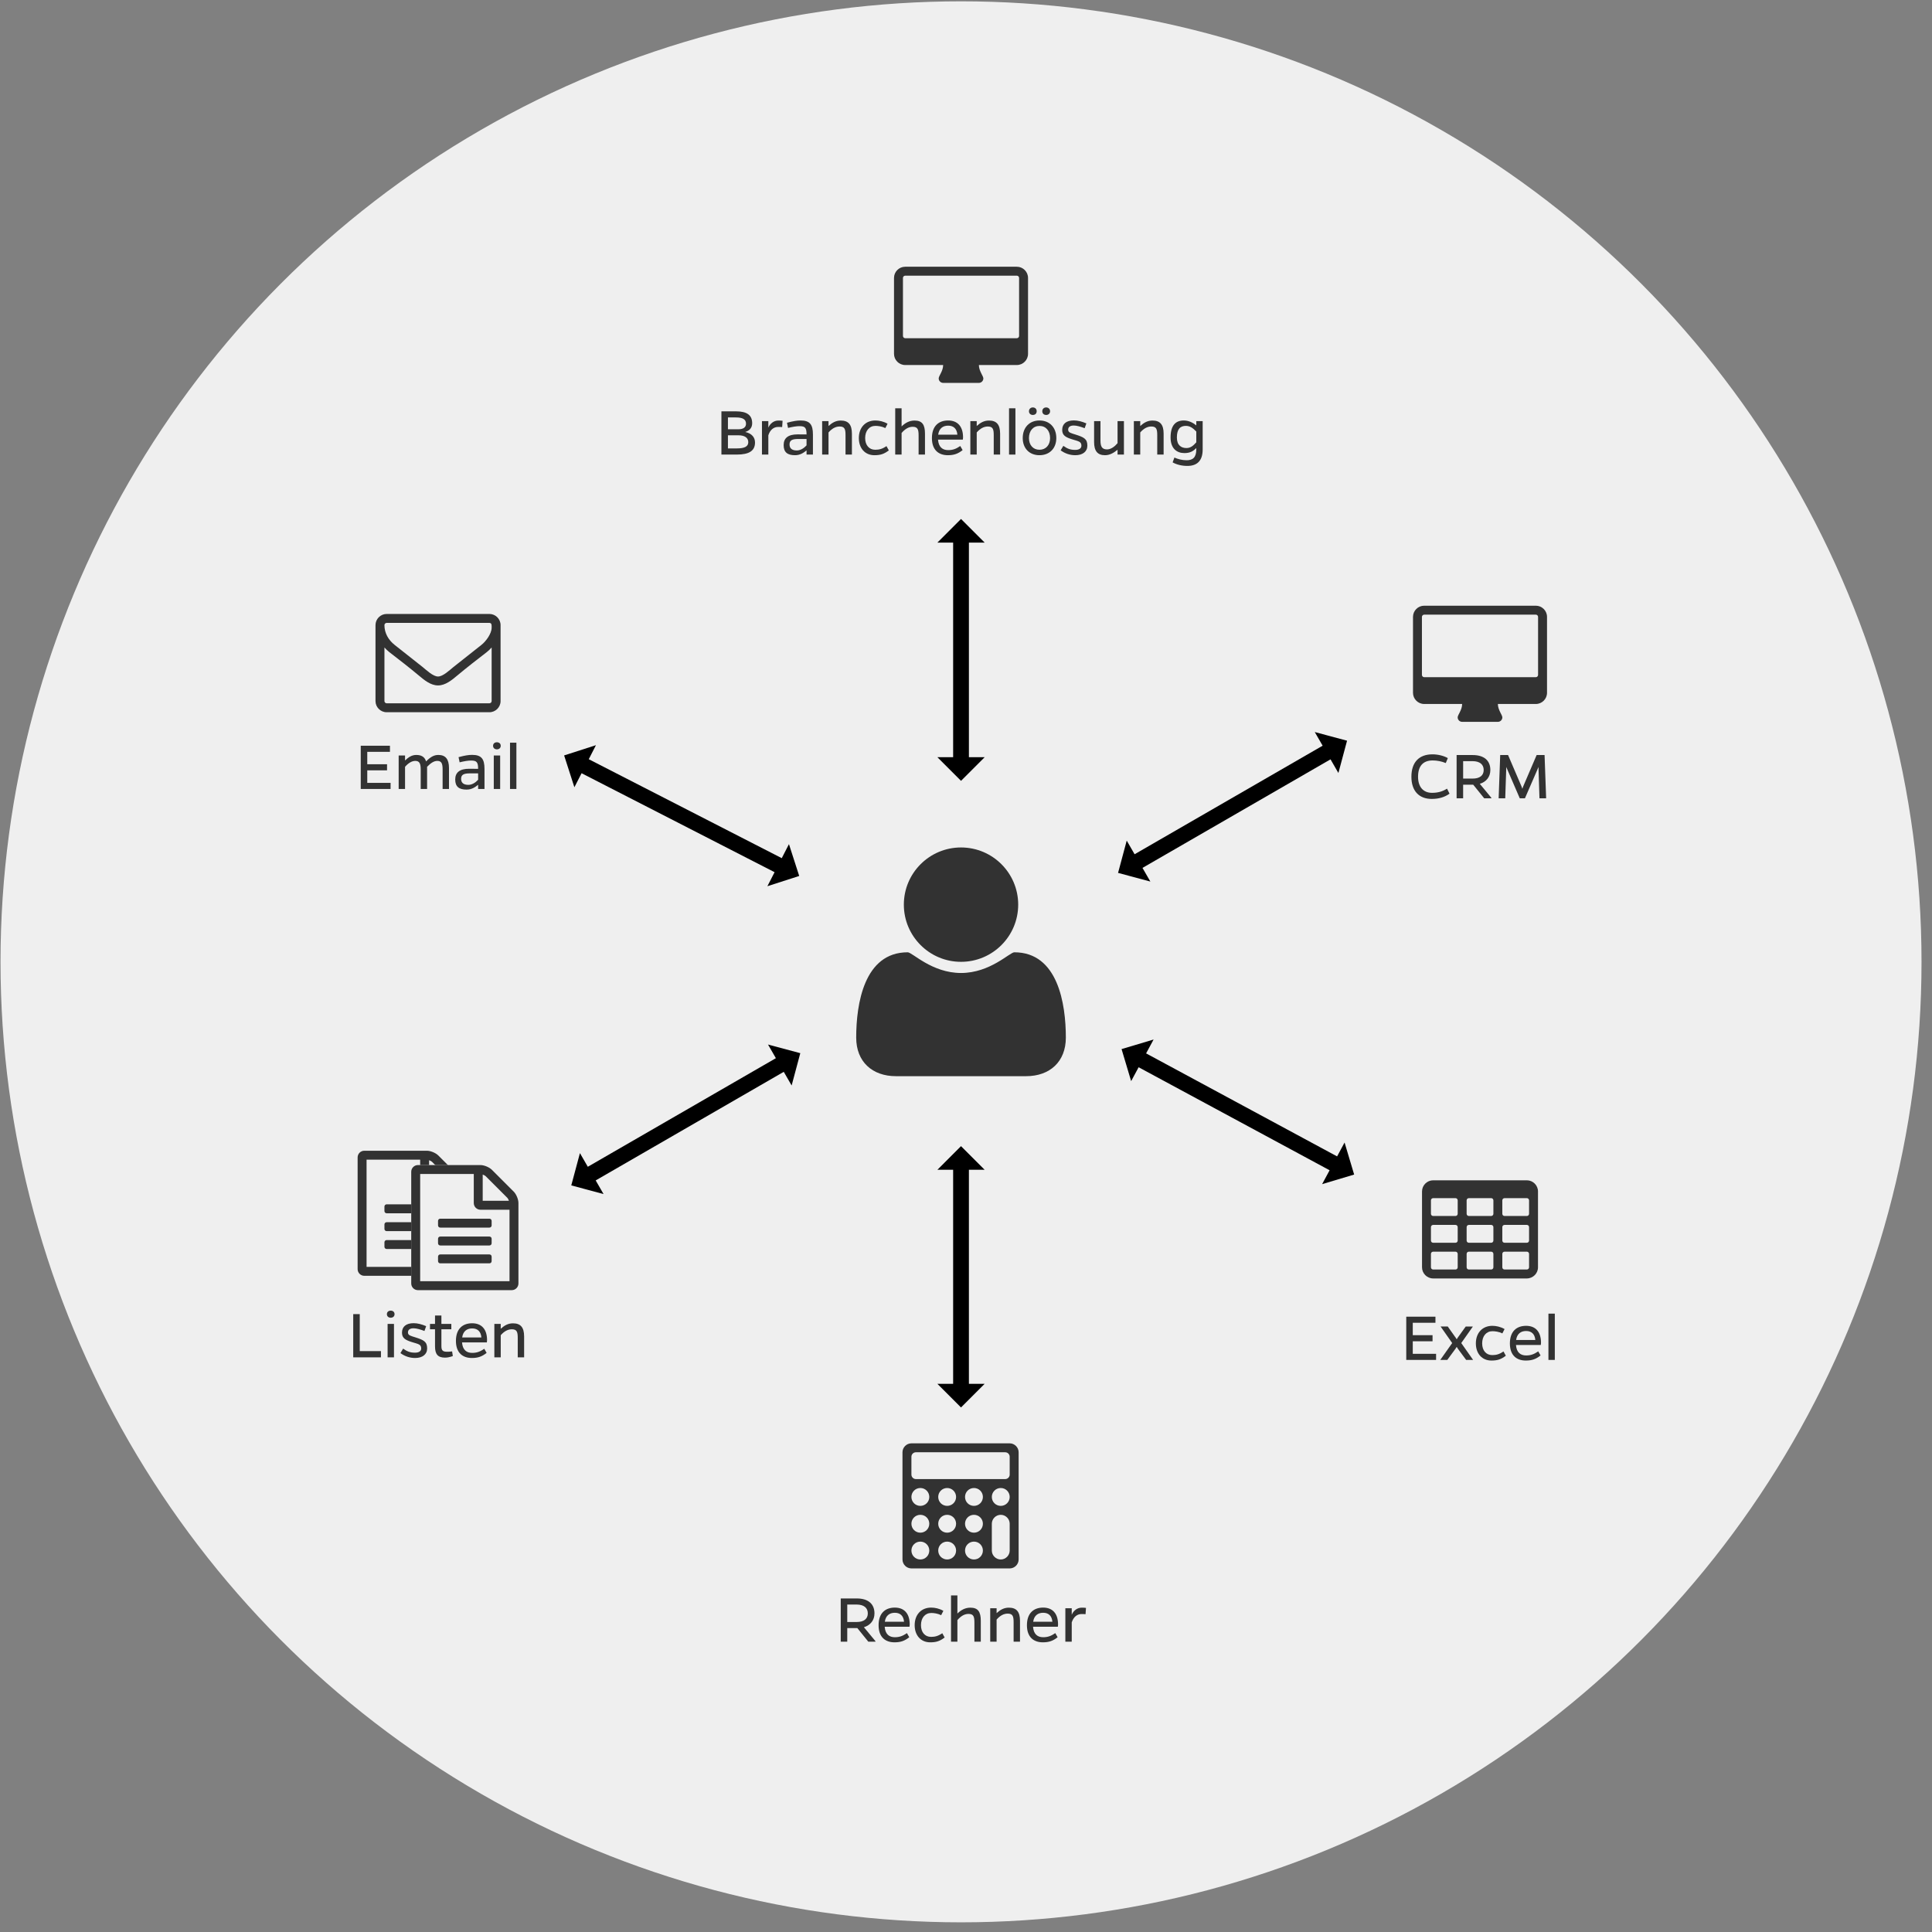 <?xml version="1.0" standalone="no"?><!DOCTYPE svg PUBLIC "-//W3C//DTD SVG 1.1//EN" "http://www.w3.org/Graphics/SVG/1.1/DTD/svg11.dtd"><svg width="100%" height="100%" viewBox="0 0 169 169" version="1.1" xmlns="http://www.w3.org/2000/svg" xmlns:xlink="http://www.w3.org/1999/xlink" xml:space="preserve" style="fill-rule:evenodd;clip-rule:evenodd;stroke-linejoin:round;stroke-miterlimit:1.414;"><rect x="0" y="0" width="169" height="169" fill="#808080" stroke="none"/><g><circle cx="84.064" cy="84.135" r="84.019" style="fill:#efefef;"/><g><path d="M63.105,35.981l0,3.783l1.346,0c1.085,0 1.593,-0.335 1.593,-1.054c0,-0.459 -0.285,-0.794 -0.856,-0.924c0.391,-0.118 0.608,-0.378 0.608,-0.763c0,-0.707 -0.453,-1.042 -1.42,-1.042l-1.271,0ZM63.676,36.515l0.7,0c0.602,0 0.881,0.173 0.881,0.552c0,0.31 -0.242,0.483 -0.664,0.483l-0.917,0l0,-1.035ZM63.676,38.077l0.917,0c0.552,0 0.862,0.217 0.862,0.602c0,0.372 -0.316,0.545 -0.992,0.545l-0.787,0l0,-1.147Z" style="fill:#323232;fill-rule:nonzero;"/><path d="M67.21,36.837l-0.558,0l0,2.927l0.558,0l0,-1.687c0.149,-0.465 0.459,-0.731 0.855,-0.731c0.106,0 0.205,0 0.354,0.012l0.037,-0.552c-0.167,-0.019 -0.267,-0.019 -0.372,-0.019c-0.391,0 -0.719,0.255 -0.874,0.621l0,-0.571Z" style="fill:#323232;fill-rule:nonzero;"/><path d="M68.933,37.432c0.428,-0.105 0.751,-0.155 1.005,-0.155c0.496,0 0.614,0.155 0.614,0.726c-0.273,-0.006 -0.441,-0.006 -0.782,-0.006c-0.818,0 -1.221,0.316 -1.221,0.936c0,0.632 0.335,0.886 0.992,0.886c0.453,0 0.75,-0.21 1.011,-0.421l0,0.366l0.558,0l0,-1.755c0,-0.862 -0.261,-1.228 -1.079,-1.228c-0.316,0 -0.626,0.05 -1.191,0.199l0.093,0.452ZM70.552,38.4l0,0.558c-0.224,0.248 -0.534,0.446 -0.85,0.446c-0.421,0 -0.638,-0.18 -0.638,-0.527c0,-0.378 0.254,-0.477 0.775,-0.477l0.713,0Z" style="fill:#323232;fill-rule:nonzero;"/><path d="M72.474,36.837l-0.558,0l0,2.927l0.558,0l0,-1.935c0.285,-0.328 0.607,-0.521 0.967,-0.521c0.446,0 0.521,0.23 0.521,0.763l0,1.693l0.558,0l0,-1.829c0,-0.794 -0.31,-1.148 -0.974,-1.148c-0.434,0 -0.75,0.187 -1.072,0.478l0,-0.428Z" style="fill:#323232;fill-rule:nonzero;"/><path d="M77.545,39.026c-0.366,0.242 -0.626,0.316 -0.986,0.316c-0.533,0 -0.88,-0.403 -0.88,-1.023c0,-0.639 0.36,-1.066 0.899,-1.066c0.211,0 0.552,0.037 0.868,0.192l0.192,-0.378c-0.347,-0.205 -0.744,-0.286 -1.066,-0.286c-0.868,0 -1.445,0.614 -1.445,1.538c0,0.899 0.546,1.5 1.358,1.5c0.527,0 0.837,-0.099 1.265,-0.421l-0.205,-0.372Z" style="fill:#323232;fill-rule:nonzero;"/><path d="M78.866,35.715l-0.558,0l0,4.049l0.558,0l0,-1.891c0.291,-0.335 0.607,-0.54 0.967,-0.54c0.446,0 0.521,0.236 0.521,0.769l0,1.662l0.558,0l0,-1.829c0,-0.794 -0.248,-1.148 -0.912,-1.148c-0.44,0 -0.806,0.193 -1.134,0.515l0,-1.587Z" style="fill:#323232;fill-rule:nonzero;"/><path d="M83.999,39.013c-0.372,0.261 -0.669,0.36 -1.06,0.36c-0.483,0 -0.837,-0.254 -0.886,-0.918l2.17,0c0.018,-0.111 0.018,-0.173 0.018,-0.254c-0.018,-0.911 -0.49,-1.42 -1.302,-1.42c-0.812,0 -1.42,0.465 -1.42,1.544c0,1.048 0.596,1.494 1.395,1.494c0.527,0 0.887,-0.124 1.29,-0.446l-0.205,-0.36ZM82.065,38.021c0.081,-0.564 0.434,-0.787 0.874,-0.787c0.478,0 0.763,0.273 0.806,0.787l-1.68,0Z" style="fill:#323232;fill-rule:nonzero;"/><path d="M85.438,36.837l-0.558,0l0,2.927l0.558,0l0,-1.935c0.285,-0.328 0.607,-0.521 0.967,-0.521c0.446,0 0.521,0.23 0.521,0.763l0,1.693l0.558,0l0,-1.829c0,-0.794 -0.31,-1.148 -0.974,-1.148c-0.434,0 -0.75,0.187 -1.072,0.478l0,-0.428Z" style="fill:#323232;fill-rule:nonzero;"/><rect x="88.265" y="35.715" width="0.558" height="4.049" style="fill:#323232;fill-rule:nonzero;"/><path d="M90.342,35.64c-0.174,0 -0.335,0.124 -0.335,0.335c0,0.205 0.161,0.323 0.335,0.323c0.198,0 0.341,-0.118 0.341,-0.323c0,-0.211 -0.143,-0.335 -0.341,-0.335ZM91.514,35.64c-0.192,0 -0.341,0.124 -0.341,0.335c0,0.205 0.149,0.323 0.341,0.323c0.18,0 0.341,-0.118 0.341,-0.323c0,-0.211 -0.161,-0.335 -0.341,-0.335ZM90.931,36.781c-0.88,0 -1.469,0.614 -1.469,1.538c0,0.899 0.582,1.5 1.463,1.5c0.886,0 1.475,-0.601 1.475,-1.5c0,-0.924 -0.589,-1.538 -1.469,-1.538ZM90.925,39.342c-0.552,0 -0.918,-0.409 -0.918,-1.023c0,-0.639 0.372,-1.06 0.924,-1.06c0.552,0 0.924,0.421 0.924,1.06c0,0.614 -0.372,1.023 -0.93,1.023Z" style="fill:#323232;fill-rule:nonzero;"/><path d="M95.029,37.036c-0.378,-0.162 -0.744,-0.261 -1.091,-0.261c-0.657,0 -1.023,0.298 -1.023,0.831c0,0.477 0.298,0.645 0.874,0.825c0.552,0.173 0.806,0.186 0.806,0.558c0,0.241 -0.217,0.365 -0.539,0.365c-0.447,0 -0.707,-0.117 -1.042,-0.353l-0.235,0.391c0.378,0.279 0.818,0.427 1.283,0.427c0.645,0 1.054,-0.316 1.054,-0.837c0,-0.601 -0.316,-0.737 -1.029,-0.967c-0.385,-0.124 -0.651,-0.167 -0.651,-0.428c0,-0.235 0.173,-0.365 0.49,-0.365c0.272,0 0.607,0.105 0.954,0.235l0.149,-0.421Z" style="fill:#323232;fill-rule:nonzero;"/><path d="M97.757,39.764l0.558,0l0,-2.927l-0.558,0l0,1.928c-0.229,0.279 -0.57,0.546 -0.917,0.546c-0.441,0 -0.577,-0.248 -0.577,-0.781l0,-1.693l-0.558,0l0,1.823c0,0.787 0.298,1.159 0.955,1.159c0.421,0 0.769,-0.21 1.097,-0.477l0,0.422Z" style="fill:#323232;fill-rule:nonzero;"/><path d="M99.741,36.837l-0.558,0l0,2.927l0.558,0l0,-1.935c0.285,-0.328 0.608,-0.521 0.967,-0.521c0.447,0 0.521,0.23 0.521,0.763l0,1.693l0.558,0l0,-1.829c0,-0.794 -0.31,-1.148 -0.973,-1.148c-0.434,0 -0.75,0.187 -1.073,0.478l0,-0.428Z" style="fill:#323232;fill-rule:nonzero;"/><path d="M105.203,36.837l-0.558,0l0,0.372c-0.291,-0.235 -0.669,-0.428 -1.091,-0.428c-0.707,0 -1.159,0.416 -1.159,1.488c0,0.961 0.539,1.364 1.209,1.364c0.49,0 0.756,-0.155 1.041,-0.44l0,0.124c0,0.707 -0.316,0.943 -0.849,0.943c-0.397,0 -0.775,-0.106 -1.066,-0.236l-0.155,0.422c0.341,0.192 0.793,0.31 1.289,0.31c0.825,0 1.339,-0.422 1.339,-1.439l0,-2.48ZM104.645,38.691c-0.235,0.26 -0.471,0.502 -0.861,0.502c-0.441,0 -0.837,-0.229 -0.837,-0.924c0,-0.762 0.316,-1.016 0.787,-1.016c0.353,0 0.614,0.186 0.911,0.496l0,0.942Z" style="fill:#323232;fill-rule:nonzero;"/><path d="M89.144,29.39c0,0.104 -0.091,0.195 -0.195,0.195l-9.769,0c-0.104,0 -0.195,-0.091 -0.195,-0.195l0,-5.08c0,-0.104 0.091,-0.195 0.195,-0.195l9.769,0c0.104,0 0.195,0.091 0.195,0.195l0,5.08ZM89.926,24.31c0,-0.537 -0.44,-0.977 -0.977,-0.977l-9.769,0c-0.537,0 -0.977,0.44 -0.977,0.977l0,6.643c0,0.537 0.44,0.977 0.977,0.977l3.321,0c0,0.531 -0.39,0.946 -0.39,1.172c0,0.214 0.177,0.391 0.39,0.391l3.126,0c0.214,0 0.391,-0.177 0.391,-0.391c0,-0.213 -0.391,-0.653 -0.391,-1.172l3.322,0c0.537,0 0.977,-0.44 0.977,-0.977l0,-6.643Z" style="fill:#323232;fill-rule:nonzero;"/></g><g><path d="M126.579,68.986c-0.397,0.248 -0.793,0.366 -1.314,0.366c-0.769,0 -1.222,-0.521 -1.222,-1.407c0,-0.937 0.441,-1.426 1.278,-1.426c0.365,0 0.781,0.074 1.147,0.229l0.179,-0.434c-0.365,-0.211 -0.886,-0.329 -1.345,-0.329c-1.178,0 -1.841,0.701 -1.841,1.96c0,1.24 0.663,1.94 1.779,1.94c0.62,0 1.135,-0.155 1.556,-0.459l-0.217,-0.44Z" style="fill:#323232;fill-rule:nonzero;"/><path d="M130.454,69.786l-1.01,-1.221c0.57,-0.174 0.923,-0.614 0.923,-1.209c0,-0.837 -0.558,-1.309 -1.55,-1.309l-1.401,0l0,3.782l0.571,0l0,-1.19l0.88,0l0.961,1.19l0.626,0l0,-0.043ZM127.987,68.106l0,-1.525l0.837,0c0.613,0.006 0.961,0.285 0.961,0.775c0,0.477 -0.348,0.75 -0.961,0.75l-0.837,0Z" style="fill:#323232;fill-rule:nonzero;"/><path d="M134.664,69.829l0.583,0l-0.137,-3.782l-0.694,0l-1.166,2.722c-0.037,0.081 -0.068,0.168 -0.086,0.23c-0.019,-0.062 -0.044,-0.149 -0.081,-0.23l-1.166,-2.722l-0.688,0l-0.136,3.782l0.576,0l0.087,-2.548l0,-0.192l1.184,2.74l0.453,0l1.19,-2.74l0,0.205l0.081,2.535Z" style="fill:#323232;fill-rule:nonzero;"/><path d="M134.542,59.04c0,0.104 -0.092,0.196 -0.195,0.196l-9.769,0c-0.104,0 -0.196,-0.092 -0.196,-0.196l0,-5.08c0,-0.103 0.092,-0.195 0.196,-0.195l9.769,0c0.103,0 0.195,0.092 0.195,0.195l0,5.08ZM135.324,53.96c0,-0.537 -0.44,-0.977 -0.977,-0.977l-9.769,0c-0.538,0 -0.977,0.44 -0.977,0.977l0,6.643c0,0.537 0.439,0.977 0.977,0.977l3.321,0c0,0.531 -0.391,0.946 -0.391,1.172c0,0.214 0.177,0.391 0.391,0.391l3.126,0c0.214,0 0.391,-0.177 0.391,-0.391c0,-0.213 -0.391,-0.653 -0.391,-1.172l3.322,0c0.537,0 0.977,-0.44 0.977,-0.977l0,-6.643Z" style="fill:#323232;fill-rule:nonzero;"/></g><g><path d="M34.166,69.014l0,-0.533l-2.04,0l0,-1.097l1.73,0l0,-0.533l-1.73,0l0,-1.085l1.984,0l0,-0.534l-2.554,0l0,3.782l2.61,0Z" style="fill:#323232;fill-rule:nonzero;"/><path d="M38.345,66.038c-0.372,0 -0.676,0.162 -1.073,0.565c-0.124,-0.397 -0.415,-0.565 -0.856,-0.565c-0.384,0 -0.688,0.193 -0.985,0.484l0,-0.434l-0.558,0l0,2.926l0.558,0l0,-1.94c0.285,-0.323 0.595,-0.515 0.892,-0.515c0.379,0 0.478,0.242 0.478,0.763l0,1.692l0.558,0l0,-1.94c0.335,-0.347 0.62,-0.515 0.893,-0.515c0.378,0 0.465,0.242 0.465,0.763l0,1.692l0.558,0l0,-1.829c0,-0.787 -0.31,-1.147 -0.93,-1.147Z" style="fill:#323232;fill-rule:nonzero;"/><path d="M40.205,66.683c0.427,-0.105 0.75,-0.155 1.004,-0.155c0.496,0 0.614,0.155 0.614,0.726c-0.273,-0.007 -0.44,-0.007 -0.781,-0.007c-0.819,0 -1.222,0.317 -1.222,0.937c0,0.632 0.335,0.886 0.992,0.886c0.453,0 0.75,-0.211 1.011,-0.421l0,0.365l0.558,0l0,-1.754c0,-0.862 -0.261,-1.228 -1.079,-1.228c-0.316,0 -0.626,0.05 -1.19,0.199l0.093,0.452ZM41.823,67.65l0,0.558c-0.223,0.248 -0.533,0.447 -0.85,0.447c-0.421,0 -0.638,-0.18 -0.638,-0.527c0,-0.378 0.254,-0.478 0.775,-0.478l0.713,0Z" style="fill:#323232;fill-rule:nonzero;"/><path d="M43.131,65.239c0,0.198 0.155,0.31 0.335,0.31c0.18,0 0.335,-0.112 0.335,-0.31c0,-0.205 -0.155,-0.31 -0.335,-0.31c-0.18,0 -0.335,0.105 -0.335,0.31ZM43.751,69.014l0,-2.926l-0.558,0l0,2.926l0.558,0Z" style="fill:#323232;fill-rule:nonzero;"/><rect x="44.613" y="64.966" width="0.558" height="4.049" style="fill:#323232;fill-rule:nonzero;"/><path d="M43.006,61.325c0,0.104 -0.092,0.195 -0.195,0.195l-8.988,0c-0.104,0 -0.195,-0.091 -0.195,-0.195l0,-4.689c0.128,0.146 0.268,0.281 0.421,0.403c0.873,0.671 1.752,1.355 2.601,2.063c0.458,0.385 1.026,0.855 1.661,0.855l0.012,0c0.635,0 1.203,-0.47 1.661,-0.855c0.848,-0.708 1.727,-1.392 2.601,-2.063c0.152,-0.122 0.293,-0.257 0.421,-0.403l0,4.689ZM43.006,54.908c0,0.519 -0.501,1.197 -0.898,1.508c-0.818,0.641 -1.636,1.288 -2.448,1.935c-0.324,0.263 -0.91,0.825 -1.337,0.825l-0.006,0l-0.006,0c-0.428,0 -1.014,-0.562 -1.337,-0.825c-0.812,-0.647 -1.631,-1.294 -2.449,-1.935c-0.549,-0.434 -0.897,-1.038 -0.897,-1.734c0,-0.104 0.091,-0.195 0.195,-0.195l8.988,0c0.232,0 0.195,0.268 0.195,0.421ZM43.787,54.682c0,-0.537 -0.439,-0.977 -0.976,-0.977l-8.988,0c-0.537,0 -0.977,0.44 -0.977,0.977l0,6.643c0,0.537 0.44,0.977 0.977,0.977l8.988,0c0.537,0 0.976,-0.44 0.976,-0.977l0,-6.643Z" style="fill:#323232;fill-rule:nonzero;"/></g><g><path d="M125.621,118.957l0,-0.533l-2.04,0l0,-1.097l1.73,0l0,-0.534l-1.73,0l0,-1.085l1.984,0l0,-0.533l-2.554,0l0,3.782l2.61,0Z" style="fill:#323232;fill-rule:nonzero;"/><path d="M128.25,118.957l0.608,0l-1.036,-1.475l1.017,-1.445l-0.626,0l-0.62,0.862c-0.05,0.074 -0.112,0.149 -0.168,0.254c-0.062,-0.105 -0.117,-0.18 -0.173,-0.254l-0.614,-0.868l-0.626,0l1.017,1.451l-1.042,1.475l0.614,0l0.651,-0.886c0.056,-0.075 0.111,-0.149 0.173,-0.255c0.056,0.106 0.118,0.18 0.168,0.255l0.657,0.886Z" style="fill:#323232;fill-rule:nonzero;"/><path d="M131.518,118.219c-0.366,0.242 -0.627,0.317 -0.986,0.317c-0.533,0 -0.881,-0.403 -0.881,-1.023c0,-0.639 0.36,-1.067 0.899,-1.067c0.211,0 0.552,0.037 0.868,0.192l0.193,-0.378c-0.348,-0.204 -0.744,-0.285 -1.067,-0.285c-0.868,0 -1.444,0.614 -1.444,1.538c0,0.899 0.545,1.5 1.357,1.5c0.527,0 0.837,-0.099 1.265,-0.422l-0.204,-0.372Z" style="fill:#323232;fill-rule:nonzero;"/><path d="M134.556,118.207c-0.372,0.26 -0.67,0.36 -1.061,0.36c-0.483,0 -0.837,-0.255 -0.886,-0.918l2.17,0c0.018,-0.112 0.018,-0.174 0.018,-0.254c-0.018,-0.912 -0.489,-1.42 -1.302,-1.42c-0.812,0 -1.419,0.465 -1.419,1.544c0,1.048 0.595,1.494 1.395,1.494c0.527,0 0.886,-0.124 1.289,-0.446l-0.204,-0.36ZM132.621,117.215c0.081,-0.564 0.434,-0.787 0.874,-0.787c0.478,0 0.763,0.272 0.806,0.787l-1.68,0Z" style="fill:#323232;fill-rule:nonzero;"/><rect x="135.448" y="114.909" width="0.558" height="4.049" style="fill:#323232;fill-rule:nonzero;"/><path d="M127.511,110.855c0,0.11 -0.085,0.195 -0.195,0.195l-1.951,0c-0.11,0 -0.195,-0.085 -0.195,-0.195l0,-1.17c0,-0.11 0.085,-0.196 0.195,-0.196l1.951,0c0.11,0 0.195,0.086 0.195,0.196l0,1.17ZM127.511,108.514c0,0.11 -0.085,0.195 -0.195,0.195l-1.951,0c-0.11,0 -0.195,-0.085 -0.195,-0.195l0,-1.171c0,-0.109 0.085,-0.195 0.195,-0.195l1.951,0c0.11,0 0.195,0.086 0.195,0.195l0,1.171ZM130.633,110.855c0,0.11 -0.086,0.195 -0.195,0.195l-1.951,0c-0.11,0 -0.195,-0.085 -0.195,-0.195l0,-1.17c0,-0.11 0.085,-0.196 0.195,-0.196l1.951,0c0.109,0 0.195,0.086 0.195,0.196l0,1.17ZM127.511,106.173c0,0.11 -0.085,0.195 -0.195,0.195l-1.951,0c-0.11,0 -0.195,-0.085 -0.195,-0.195l0,-1.171c0,-0.109 0.085,-0.195 0.195,-0.195l1.951,0c0.11,0 0.195,0.086 0.195,0.195l0,1.171ZM130.633,108.514c0,0.11 -0.086,0.195 -0.195,0.195l-1.951,0c-0.11,0 -0.195,-0.085 -0.195,-0.195l0,-1.171c0,-0.109 0.085,-0.195 0.195,-0.195l1.951,0c0.109,0 0.195,0.086 0.195,0.195l0,1.171ZM133.754,110.855c0,0.11 -0.085,0.195 -0.195,0.195l-1.951,0c-0.109,0 -0.195,-0.085 -0.195,-0.195l0,-1.17c0,-0.11 0.086,-0.196 0.195,-0.196l1.951,0c0.11,0 0.195,0.086 0.195,0.196l0,1.17ZM130.633,106.173c0,0.11 -0.086,0.195 -0.195,0.195l-1.951,0c-0.11,0 -0.195,-0.085 -0.195,-0.195l0,-1.171c0,-0.109 0.085,-0.195 0.195,-0.195l1.951,0c0.109,0 0.195,0.086 0.195,0.195l0,1.171ZM133.754,108.514c0,0.11 -0.085,0.195 -0.195,0.195l-1.951,0c-0.109,0 -0.195,-0.085 -0.195,-0.195l0,-1.171c0,-0.109 0.086,-0.195 0.195,-0.195l1.951,0c0.11,0 0.195,0.086 0.195,0.195l0,1.171ZM133.754,106.173c0,0.11 -0.085,0.195 -0.195,0.195l-1.951,0c-0.109,0 -0.195,-0.085 -0.195,-0.195l0,-1.171c0,-0.109 0.086,-0.195 0.195,-0.195l1.951,0c0.11,0 0.195,0.086 0.195,0.195l0,1.171ZM134.535,104.222c0,-0.537 -0.439,-0.976 -0.976,-0.976l-8.194,0c-0.536,0 -0.975,0.439 -0.975,0.976l0,6.633c0,0.537 0.439,0.976 0.975,0.976l8.194,0c0.537,0 0.976,-0.439 0.976,-0.976l0,-6.633Z" style="fill:#323232;fill-rule:nonzero;"/></g><g><g><path d="M40.246,102.979l-1.905,-1.905c-0.226,-0.226 -0.678,-0.415 -1.001,-0.415l-5.471,0c-0.323,0 -0.586,0.262 -0.586,0.586l0,9.769c0,0.324 0.263,0.586 0.586,0.586l8.206,0c0.324,0 0.586,-0.262 0.586,-0.586l0,-7.034c0,-0.323 -0.189,-0.775 -0.415,-1.001ZM37.535,101.489c0.104,0.037 0.208,0.092 0.251,0.135l1.911,1.911c0.042,0.042 0.097,0.146 0.134,0.25l-2.296,0l0,-2.296ZM39.88,110.819l-7.815,0l0,-9.379l4.689,0l0,2.54c0,0.324 0.262,0.586 0.586,0.586l2.54,0l0,6.253ZM33.628,105.543l0,0.391c0,0.11 0.085,0.196 0.195,0.196l4.298,0c0.11,0 0.196,-0.086 0.196,-0.196l0,-0.391c0,-0.11 -0.086,-0.195 -0.196,-0.195l-4.298,0c-0.11,0 -0.195,0.085 -0.195,0.195ZM38.121,106.911l-4.298,0c-0.11,0 -0.195,0.086 -0.195,0.195l0,0.391c0,0.11 0.085,0.196 0.195,0.196l4.298,0c0.11,0 0.196,-0.086 0.196,-0.196l0,-0.391c0,-0.109 -0.086,-0.195 -0.196,-0.195ZM38.121,108.474l-4.298,0c-0.11,0 -0.195,0.086 -0.195,0.195l0,0.391c0,0.11 0.085,0.196 0.195,0.196l4.298,0c0.11,0 0.196,-0.086 0.196,-0.196l0,-0.391c0,-0.109 -0.086,-0.195 -0.196,-0.195Z" style="fill:#323232;fill-rule:nonzero;"/><g><rect x="35.972" y="101.913" width="9.378" height="10.941" style="fill:#efefef;"/><path d="M44.935,104.234l-1.905,-1.905c-0.226,-0.226 -0.677,-0.416 -1.001,-0.416l-5.471,0c-0.323,0 -0.586,0.263 -0.586,0.587l0,9.769c0,0.323 0.263,0.586 0.586,0.586l8.206,0c0.324,0 0.586,-0.263 0.586,-0.586l0,-7.034c0,-0.324 -0.189,-0.776 -0.415,-1.001ZM42.224,102.744c0.104,0.036 0.208,0.091 0.251,0.134l1.911,1.911c0.042,0.043 0.097,0.147 0.134,0.25l-2.296,0l0,-2.295ZM44.569,112.073l-7.815,0l0,-9.378l4.689,0l0,2.54c0,0.323 0.262,0.586 0.586,0.586l2.54,0l0,6.252ZM38.317,106.798l0,0.391c0,0.11 0.085,0.195 0.195,0.195l4.299,0c0.109,0 0.195,-0.085 0.195,-0.195l0,-0.391c0,-0.11 -0.086,-0.195 -0.195,-0.195l-4.299,0c-0.11,0 -0.195,0.085 -0.195,0.195ZM42.811,108.166l-4.299,0c-0.11,0 -0.195,0.085 -0.195,0.195l0,0.391c0,0.11 0.085,0.195 0.195,0.195l4.299,0c0.109,0 0.195,-0.085 0.195,-0.195l0,-0.391c0,-0.11 -0.086,-0.195 -0.195,-0.195ZM42.811,109.729l-4.299,0c-0.11,0 -0.195,0.085 -0.195,0.195l0,0.391c0,0.11 0.085,0.195 0.195,0.195l4.299,0c0.109,0 0.195,-0.085 0.195,-0.195l0,-0.391c0,-0.11 -0.086,-0.195 -0.195,-0.195Z" style="fill:#323232;fill-rule:nonzero;"/></g></g><path d="M33.323,118.733l0,-0.546l-1.854,0l0,-3.236l-0.571,0l0,3.782l2.425,0Z" style="fill:#323232;fill-rule:nonzero;"/><path d="M33.843,114.957c0,0.198 0.155,0.31 0.335,0.31c0.18,0 0.335,-0.112 0.335,-0.31c0,-0.205 -0.155,-0.31 -0.335,-0.31c-0.18,0 -0.335,0.105 -0.335,0.31ZM34.463,118.733l0,-2.927l-0.558,0l0,2.927l0.558,0Z" style="fill:#323232;fill-rule:nonzero;"/><path d="M37.278,116.005c-0.378,-0.161 -0.744,-0.261 -1.091,-0.261c-0.657,0 -1.023,0.298 -1.023,0.831c0,0.478 0.298,0.645 0.874,0.825c0.552,0.173 0.806,0.186 0.806,0.558c0,0.242 -0.217,0.366 -0.539,0.366c-0.447,0 -0.707,-0.118 -1.042,-0.354l-0.235,0.391c0.378,0.279 0.818,0.428 1.283,0.428c0.645,0 1.054,-0.317 1.054,-0.837c0,-0.602 -0.316,-0.738 -1.029,-0.968c-0.385,-0.124 -0.651,-0.167 -0.651,-0.427c0,-0.236 0.173,-0.366 0.49,-0.366c0.272,0 0.607,0.105 0.954,0.235l0.149,-0.421Z" style="fill:#323232;fill-rule:nonzero;"/><path d="M39.548,118.212c-0.218,0.031 -0.317,0.031 -0.435,0.031c-0.353,0 -0.502,-0.087 -0.502,-0.484l0,-1.481l0.868,0l0,-0.472l-0.868,0l0,-0.731l-0.558,0l0,0.731l-0.44,0l0,0.472l0.44,0l0,1.5c0,0.688 0.254,0.98 0.874,0.98c0.199,0 0.422,-0.044 0.683,-0.137l-0.062,-0.409Z" style="fill:#323232;fill-rule:nonzero;"/><path d="M42.362,117.983c-0.372,0.26 -0.669,0.359 -1.06,0.359c-0.483,0 -0.837,-0.254 -0.886,-0.917l2.17,0c0.018,-0.112 0.018,-0.174 0.018,-0.255c-0.018,-0.911 -0.49,-1.419 -1.302,-1.419c-0.812,0 -1.42,0.465 -1.42,1.543c0,1.048 0.596,1.495 1.395,1.495c0.527,0 0.887,-0.124 1.29,-0.447l-0.205,-0.359ZM40.428,116.991c0.081,-0.565 0.434,-0.788 0.874,-0.788c0.478,0 0.763,0.273 0.806,0.788l-1.68,0Z" style="fill:#323232;fill-rule:nonzero;"/><path d="M43.801,115.806l-0.558,0l0,2.927l0.558,0l0,-1.935c0.285,-0.328 0.607,-0.52 0.967,-0.52c0.446,0 0.521,0.229 0.521,0.762l0,1.693l0.558,0l0,-1.829c0,-0.794 -0.31,-1.147 -0.974,-1.147c-0.434,0 -0.75,0.186 -1.072,0.477l0,-0.428Z" style="fill:#323232;fill-rule:nonzero;"/></g><g><path d="M81.289,135.633c0,0.433 -0.348,0.781 -0.782,0.781c-0.433,0 -0.782,-0.348 -0.782,-0.781c0,-0.434 0.349,-0.782 0.782,-0.782c0.434,0 0.782,0.348 0.782,0.782ZM83.633,135.633c0,0.433 -0.348,0.781 -0.781,0.781c-0.434,0 -0.782,-0.348 -0.782,-0.781c0,-0.434 0.348,-0.782 0.782,-0.782c0.433,0 0.781,0.348 0.781,0.782ZM81.289,133.288c0,0.434 -0.348,0.782 -0.782,0.782c-0.433,0 -0.782,-0.348 -0.782,-0.782c0,-0.433 0.349,-0.781 0.782,-0.781c0.434,0 0.782,0.348 0.782,0.781ZM85.978,135.633c0,0.433 -0.348,0.781 -0.782,0.781c-0.433,0 -0.781,-0.348 -0.781,-0.781c0,-0.434 0.348,-0.782 0.781,-0.782c0.434,0 0.782,0.348 0.782,0.782ZM83.633,133.288c0,0.434 -0.348,0.782 -0.781,0.782c-0.434,0 -0.782,-0.348 -0.782,-0.782c0,-0.433 0.348,-0.781 0.782,-0.781c0.433,0 0.781,0.348 0.781,0.781ZM81.289,130.944c0,0.433 -0.348,0.781 -0.782,0.781c-0.433,0 -0.782,-0.348 -0.782,-0.781c0,-0.434 0.349,-0.782 0.782,-0.782c0.434,0 0.782,0.348 0.782,0.782ZM85.978,133.288c0,0.434 -0.348,0.782 -0.782,0.782c-0.433,0 -0.781,-0.348 -0.781,-0.782c0,-0.433 0.348,-0.781 0.781,-0.781c0.434,0 0.782,0.348 0.782,0.781ZM83.633,130.944c0,0.433 -0.348,0.781 -0.781,0.781c-0.434,0 -0.782,-0.348 -0.782,-0.781c0,-0.434 0.348,-0.782 0.782,-0.782c0.433,0 0.781,0.348 0.781,0.782ZM88.322,135.633c0,0.427 -0.354,0.781 -0.781,0.781c-0.428,0 -0.782,-0.354 -0.782,-0.781l0,-2.345c0,-0.427 0.354,-0.781 0.782,-0.781c0.427,0 0.781,0.354 0.781,0.781l0,2.345ZM85.978,130.944c0,0.433 -0.348,0.781 -0.782,0.781c-0.433,0 -0.781,-0.348 -0.781,-0.781c0,-0.434 0.348,-0.782 0.781,-0.782c0.434,0 0.782,0.348 0.782,0.782ZM88.322,128.99c0,0.214 -0.177,0.391 -0.391,0.391l-7.815,0c-0.213,0 -0.391,-0.177 -0.391,-0.391l0,-1.563c0,-0.214 0.178,-0.391 0.391,-0.391l7.815,0c0.214,0 0.391,0.177 0.391,0.391l0,1.563ZM88.322,130.944c0,0.433 -0.348,0.781 -0.781,0.781c-0.434,0 -0.782,-0.348 -0.782,-0.781c0,-0.434 0.348,-0.782 0.782,-0.782c0.433,0 0.781,0.348 0.781,0.782ZM89.104,127.036c0,-0.427 -0.354,-0.781 -0.782,-0.781l-8.597,0c-0.427,0 -0.781,0.354 -0.781,0.781l0,9.378c0,0.428 0.354,0.782 0.781,0.782l8.597,0c0.428,0 0.782,-0.354 0.782,-0.782l0,-9.378Z" style="fill:#323232;fill-rule:nonzero;"/><path d="M76.581,143.562l-1.011,-1.222c0.571,-0.173 0.924,-0.613 0.924,-1.209c0,-0.837 -0.558,-1.308 -1.55,-1.308l-1.401,0l0,3.782l0.57,0l0,-1.19l0.881,0l0.961,1.19l0.626,0l0,-0.043ZM74.113,141.882l0,-1.526l0.837,0c0.614,0.007 0.961,0.286 0.961,0.775c0,0.478 -0.347,0.751 -0.961,0.751l-0.837,0Z" style="fill:#323232;fill-rule:nonzero;"/><path d="M79.334,142.855c-0.372,0.26 -0.67,0.36 -1.06,0.36c-0.484,0 -0.837,-0.255 -0.887,-0.918l2.17,0c0.019,-0.112 0.019,-0.174 0.019,-0.254c-0.019,-0.912 -0.49,-1.42 -1.302,-1.42c-0.813,0 -1.42,0.465 -1.42,1.544c0,1.048 0.595,1.494 1.395,1.494c0.527,0 0.886,-0.124 1.289,-0.446l-0.204,-0.36ZM77.399,141.863c0.081,-0.564 0.434,-0.787 0.875,-0.787c0.477,0 0.762,0.272 0.806,0.787l-1.681,0Z" style="fill:#323232;fill-rule:nonzero;"/><path d="M82.428,142.867c-0.366,0.242 -0.627,0.317 -0.986,0.317c-0.533,0 -0.881,-0.403 -0.881,-1.023c0,-0.639 0.36,-1.067 0.899,-1.067c0.211,0 0.552,0.037 0.868,0.192l0.193,-0.378c-0.348,-0.204 -0.744,-0.285 -1.067,-0.285c-0.868,0 -1.444,0.614 -1.444,1.538c0,0.899 0.545,1.5 1.357,1.5c0.527,0 0.837,-0.099 1.265,-0.422l-0.204,-0.372Z" style="fill:#323232;fill-rule:nonzero;"/><path d="M83.748,139.557l-0.558,0l0,4.048l0.558,0l0,-1.891c0.292,-0.335 0.608,-0.539 0.967,-0.539c0.447,0 0.521,0.235 0.521,0.769l0,1.661l0.558,0l0,-1.829c0,-0.793 -0.248,-1.147 -0.911,-1.147c-0.44,0 -0.806,0.192 -1.135,0.515l0,-1.587Z" style="fill:#323232;fill-rule:nonzero;"/><path d="M87.177,140.679l-0.558,0l0,2.926l0.558,0l0,-1.934c0.285,-0.329 0.607,-0.521 0.967,-0.521c0.446,0 0.521,0.229 0.521,0.763l0,1.692l0.558,0l0,-1.829c0,-0.793 -0.31,-1.147 -0.974,-1.147c-0.434,0 -0.75,0.186 -1.072,0.478l0,-0.428Z" style="fill:#323232;fill-rule:nonzero;"/><path d="M92.31,142.855c-0.372,0.26 -0.669,0.36 -1.06,0.36c-0.483,0 -0.837,-0.255 -0.886,-0.918l2.17,0c0.018,-0.112 0.018,-0.174 0.018,-0.254c-0.018,-0.912 -0.49,-1.42 -1.302,-1.42c-0.812,0 -1.42,0.465 -1.42,1.544c0,1.048 0.596,1.494 1.395,1.494c0.527,0 0.887,-0.124 1.29,-0.446l-0.205,-0.36ZM90.376,141.863c0.081,-0.564 0.434,-0.787 0.874,-0.787c0.478,0 0.763,0.272 0.806,0.787l-1.68,0Z" style="fill:#323232;fill-rule:nonzero;"/><path d="M93.749,140.679l-0.558,0l0,2.926l0.558,0l0,-1.686c0.149,-0.465 0.459,-0.732 0.855,-0.732c0.106,0 0.205,0 0.354,0.013l0.037,-0.552c-0.167,-0.019 -0.267,-0.019 -0.372,-0.019c-0.391,0 -0.719,0.254 -0.874,0.62l0,-0.57Z" style="fill:#323232;fill-rule:nonzero;"/></g><path d="M50.873,67.637l-0.629,1.227l-0.897,-2.784l2.783,-0.896l-0.629,1.227l16.883,8.656l0.629,-1.226l0.897,2.783l-2.783,0.896l0.629,-1.226l-16.883,-8.657Z" style="fill:#000;"/><path d="M83.375,47.463l-1.378,0l2.067,-2.068l2.068,2.068l-1.378,0l0,18.773l1.378,0l-2.068,2.068l-2.067,-2.068l1.378,0l0,-18.773Z" style="fill:#000;"/><path d="M115.697,65.229l-0.689,-1.194l2.824,0.757l-0.757,2.824l-0.689,-1.193l-16.448,9.496l0.689,1.194l-2.825,-0.757l0.757,-2.824l0.689,1.193l16.449,-9.496Z" style="fill:#000;"/><path d="M116.961,101.155l0.654,-1.213l0.838,2.801l-2.801,0.839l0.654,-1.214l-16.706,-9.011l-0.654,1.214l-0.838,-2.802l2.801,-0.838l-0.655,1.213l16.707,9.011Z" style="fill:#000;"/><path d="M84.754,121.048l1.378,0l-2.068,2.068l-2.067,-2.068l1.378,0l0,-18.722l-1.378,0l2.067,-2.068l2.068,2.068l-1.378,0l0,18.722Z" style="fill:#000;"/><path d="M52.107,103.256l0.689,1.193l-2.824,-0.757l0.757,-2.824l0.689,1.194l16.452,-9.499l-0.689,-1.194l2.824,0.757l-0.757,2.825l-0.689,-1.194l-16.452,9.499Z" style="fill:#000;"/><g><path d="M93.234,90.764c0,-2.943 -0.69,-7.463 -4.506,-7.463c-0.404,0 -2.111,1.81 -4.664,1.81c-2.552,0 -4.259,-1.81 -4.663,-1.81c-3.816,0 -4.506,4.52 -4.506,7.463c0,2.11 1.406,3.374 3.477,3.374l11.385,0c2.071,0 3.477,-1.264 3.477,-3.374ZM89.066,79.133c0,-2.762 -2.24,-5.002 -5.002,-5.002c-2.761,0 -5.001,2.24 -5.001,5.002c0,2.761 2.24,5.002 5.001,5.002c2.762,0 5.002,-2.241 5.002,-5.002Z" style="fill:#323232;fill-rule:nonzero;"/></g></g></svg>